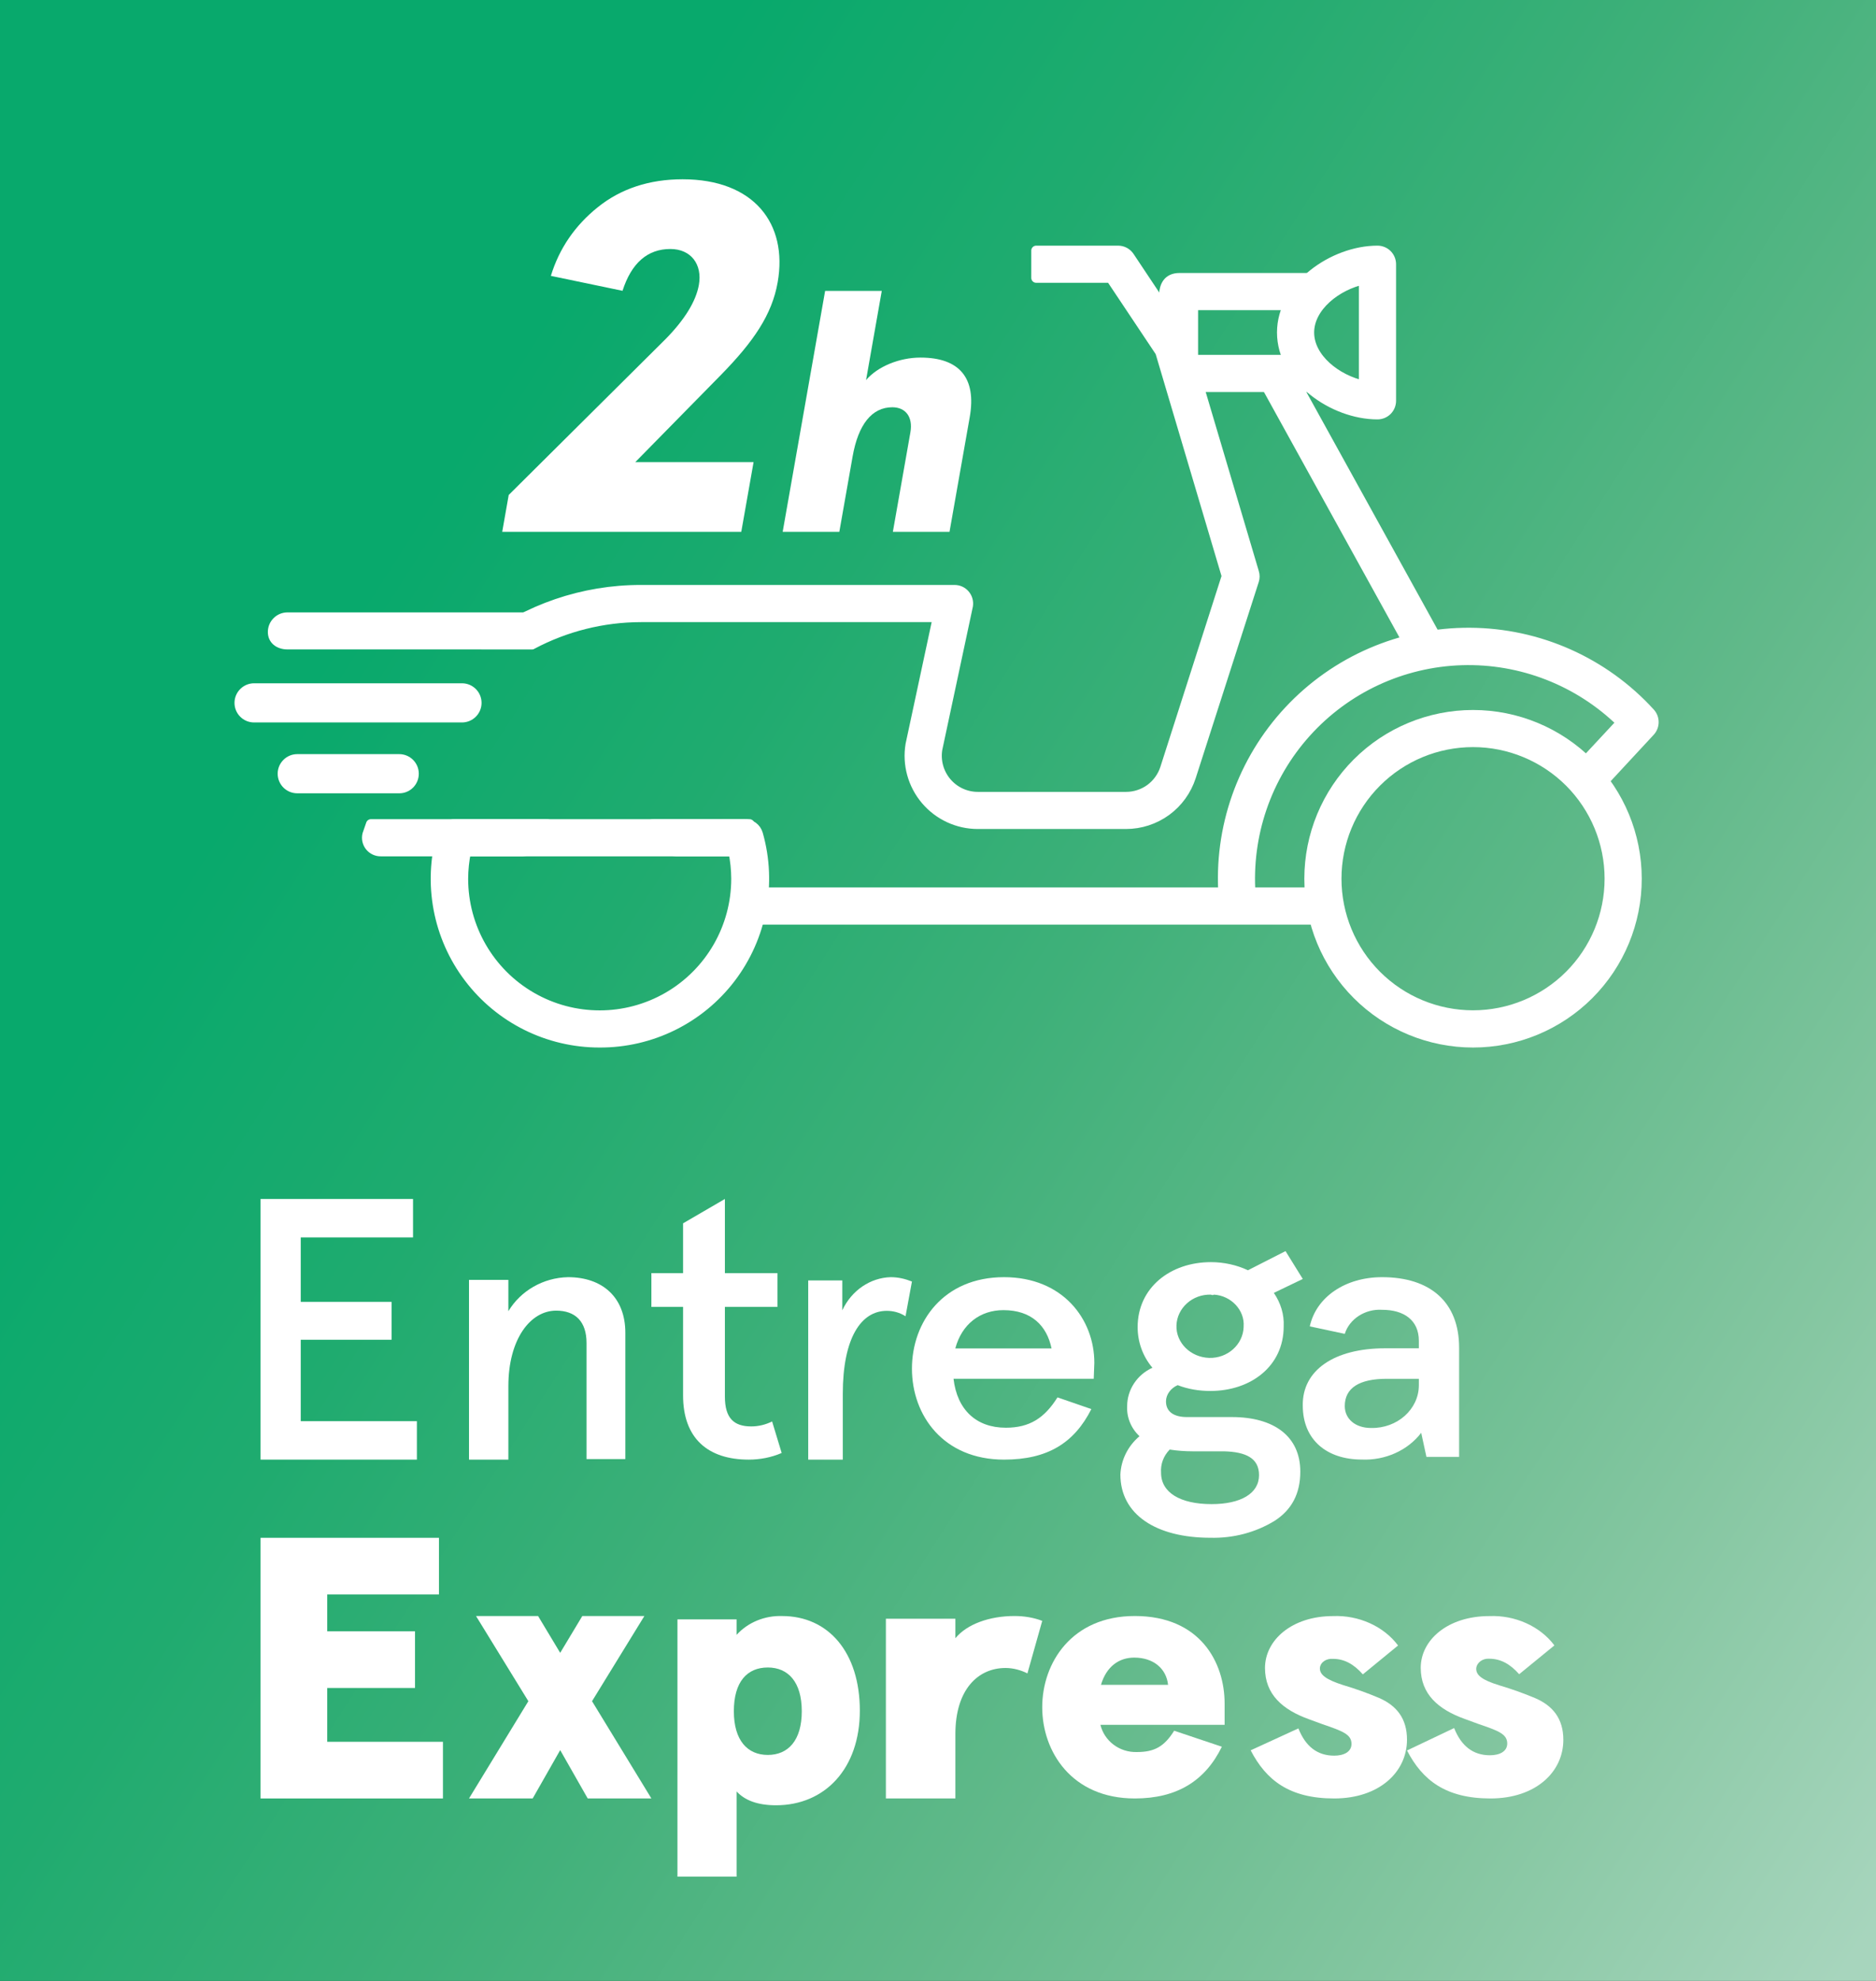 <svg width="72" height="76" viewBox="0 0 72 76" fill="none" xmlns="http://www.w3.org/2000/svg">
<rect x="0" y="0" width="72" height="76" fill="#333333" stroke="none"/>
<path d="M72 76V0H0V13.848V27.089V76H72Z" fill="url(#paint0_linear_712_25)"/>
<path d="M10 46H15.852V47.475H11.542V49.948H15.028V51.401H11.542V54.525H16V56H10V46Z" fill="white"/>
<path d="M18 49.104H19.511V50.305C19.986 49.518 20.849 49.021 21.799 49C23.115 49 24 49.766 24 51.133V55.979H22.511V51.527C22.511 50.698 22.079 50.284 21.345 50.284C20.352 50.284 19.511 51.382 19.511 53.183V56H18V49.104Z" fill="white"/>
<path d="M26.216 50.14H25V48.845H26.216V46.934L27.821 46V48.845H29.84V50.14H27.821V53.58C27.821 54.408 28.165 54.726 28.83 54.726C29.105 54.726 29.381 54.662 29.633 54.535L30 55.745C29.61 55.915 29.174 56 28.738 56C27.156 56 26.216 55.172 26.216 53.537V50.14Z" fill="white"/>
<path d="M31 49.125H32.327V50.271C32.687 49.5 33.408 49.021 34.185 49C34.469 49 34.735 49.062 35 49.167L34.754 50.5C34.526 50.354 34.28 50.292 34.033 50.292C33.047 50.292 32.346 51.333 32.346 53.479V56H31.019V49.125H31Z" fill="white"/>
<path d="M41.977 52.898H36.596C36.733 54.082 37.462 54.776 38.603 54.776C39.515 54.776 40.085 54.408 40.586 53.612L41.886 54.061C41.225 55.367 40.199 56 38.534 56C36.209 56 35 54.306 35 52.51C35 50.714 36.209 49 38.534 49C40.791 49 42 50.612 42 52.286L41.977 52.898ZM40.358 51.735C40.176 50.857 39.583 50.265 38.511 50.265C37.622 50.265 36.915 50.796 36.664 51.735H40.358Z" fill="white"/>
<path d="M43.733 55.102C43.402 54.791 43.236 54.367 43.26 53.944C43.26 53.321 43.639 52.742 44.23 52.475C43.851 52.03 43.662 51.473 43.662 50.917C43.662 49.403 44.916 48.423 46.476 48.423C46.973 48.423 47.47 48.534 47.895 48.735L49.338 48L50 49.069L48.889 49.603C49.149 49.981 49.291 50.427 49.267 50.894C49.267 52.408 48.014 53.366 46.453 53.366C46.027 53.366 45.601 53.299 45.199 53.143C44.939 53.254 44.75 53.499 44.75 53.766C44.75 54.167 45.057 54.367 45.554 54.367H47.28C48.889 54.367 49.905 55.102 49.905 56.46C49.905 57.306 49.574 57.93 48.912 58.353C48.179 58.798 47.328 59.021 46.453 58.998C44.372 58.998 43 58.108 43 56.572C43.024 56.015 43.284 55.481 43.733 55.102ZM46.973 55.681H45.767C45.483 55.681 45.176 55.659 44.892 55.614C44.655 55.859 44.537 56.171 44.561 56.505C44.561 57.262 45.294 57.707 46.5 57.707C47.611 57.707 48.321 57.306 48.321 56.594C48.321 55.948 47.824 55.703 46.973 55.681ZM46.476 49.67C45.767 49.648 45.176 50.182 45.152 50.85C45.128 51.518 45.696 52.074 46.405 52.097C47.115 52.119 47.706 51.584 47.73 50.917C47.73 50.917 47.73 50.917 47.73 50.894C47.777 50.271 47.257 49.714 46.595 49.67C46.547 49.692 46.524 49.692 46.476 49.67Z" fill="white"/>
<path d="M53.157 51.729H54.455V51.442C54.455 50.642 53.873 50.252 53.045 50.252C52.396 50.211 51.791 50.6 51.612 51.175L50.269 50.888C50.515 49.759 51.635 49 53.045 49C54.881 49 56 49.944 56 51.709V55.895H54.746L54.545 54.971C54.03 55.648 53.157 56.038 52.261 55.997C50.941 55.997 50 55.258 50 53.925C49.978 52.57 51.209 51.729 53.157 51.729ZM54.455 52.899H53.224C52.172 52.899 51.612 53.248 51.612 53.945C51.612 54.438 52.015 54.786 52.62 54.786C53.627 54.807 54.455 54.068 54.455 53.145C54.455 53.124 54.455 53.104 54.455 53.063V52.899Z" fill="white"/>
<path d="M10 59H16.847V61.174H12.559V62.587H15.928V64.761H12.559V66.826H17V69H10V59Z" fill="white"/>
<path d="M20.278 65.268L18.269 62H20.651L21.5 63.413L22.349 62H24.731L22.722 65.268L25 69H22.556L21.5 67.145L20.444 69H18L20.278 65.268Z" fill="white"/>
<path d="M26 62.129H28.27V62.723C28.712 62.235 29.363 61.98 30.015 62.001C31.802 62.001 33 63.402 33 65.631C33 67.86 31.655 69.261 29.784 69.261C29.069 69.261 28.586 69.07 28.27 68.731V72H26V62.129ZM29.468 63.975C28.67 63.975 28.165 64.528 28.165 65.653C28.165 66.778 28.691 67.33 29.468 67.33C30.246 67.33 30.772 66.778 30.772 65.653C30.772 64.528 30.246 63.975 29.468 63.975Z" fill="white"/>
<path d="M34 62.104H36.667V62.852C37.111 62.312 37.975 62 38.938 62C39.309 62 39.679 62.062 40 62.187L39.432 64.202C39.185 64.077 38.889 63.994 38.593 63.994C37.531 63.994 36.667 64.825 36.667 66.528V69H34V62.104Z" fill="white"/>
<path d="M47 66.175H42.234C42.383 66.79 42.957 67.24 43.638 67.219C44.298 67.219 44.681 67.015 45.064 66.401L46.894 67.015C46.255 68.325 45.17 69 43.553 69C41.128 69 40 67.199 40 65.5C40 63.801 41.128 62 43.553 62C46.064 62 47 63.781 47 65.357V66.175ZM44.83 64.64C44.766 64.026 44.277 63.596 43.532 63.596C42.957 63.596 42.468 63.924 42.255 64.64H44.83Z" fill="white"/>
<path d="M49.832 66.312C50.107 67.01 50.565 67.358 51.206 67.358C51.572 67.358 51.87 67.215 51.87 66.907C51.87 66.538 51.527 66.415 50.748 66.148L50.244 65.963C49.214 65.594 48.55 64.999 48.55 63.993C48.55 62.926 49.58 62.003 51.16 62.003C52.145 61.962 53.107 62.393 53.657 63.131L52.305 64.239C51.962 63.849 51.595 63.644 51.16 63.644C50.908 63.624 50.679 63.767 50.657 63.993V64.014C50.657 64.26 50.908 64.445 51.55 64.65C52.031 64.793 52.489 64.958 52.924 65.142C53.588 65.43 54 65.922 54 66.743C54 67.995 52.924 69 51.206 69C49.489 69 48.595 68.302 48 67.153L49.832 66.312Z" fill="white"/>
<path d="M55.809 66.299C56.084 66.995 56.542 67.343 57.183 67.343C57.55 67.343 57.847 67.2 57.847 66.893C57.847 66.524 57.504 66.402 56.725 66.136L56.221 65.951C55.191 65.583 54.527 64.99 54.527 63.987C54.527 62.923 55.557 62.003 57.16 62.003C58.145 61.962 59.107 62.391 59.657 63.128L58.305 64.233C57.962 63.844 57.595 63.639 57.16 63.639C56.908 63.619 56.679 63.783 56.657 64.008V64.028C56.657 64.274 56.886 64.458 57.55 64.662C58.031 64.806 58.489 64.969 58.924 65.153C59.588 65.44 60 65.931 60 66.749C60 67.998 58.924 69 57.206 69C55.489 69 54.595 68.304 54 67.159L55.809 66.299Z" fill="white"/>
<path d="M48.477 14.589L49.393 14.083L55.181 24.561L54.264 25.067L48.477 14.589Z" fill="white" stroke="white" stroke-width="0.379" stroke-miterlimit="10" stroke-linecap="round" stroke-linejoin="round"/>
<path d="M28.767 34.237H50.772V35.284H28.767V34.237Z" fill="white" stroke="white" stroke-width="0.379" stroke-miterlimit="10" stroke-linecap="round" stroke-linejoin="round"/>
<path d="M48.13 21.961L45.511 13.134C45.496 13.083 45.473 13.036 45.443 12.992L43.348 9.848C43.252 9.703 43.089 9.614 42.913 9.614H39.769V10.661H42.63L44.528 13.505L47.079 22.103L44.715 29.48C44.613 29.796 44.412 30.073 44.144 30.27C43.875 30.465 43.549 30.571 43.217 30.571H37.549C37.083 30.576 36.64 30.377 36.337 30.023C36.034 29.671 35.902 29.201 35.977 28.741L37.152 23.24C37.176 23.086 37.133 22.931 37.032 22.814C36.932 22.696 36.784 22.63 36.629 22.632H24.601C22.386 22.628 20.232 23.365 18.48 24.724H20.42C21.7 24.043 23.136 23.681 24.601 23.679H35.991L34.943 28.567C34.816 29.326 35.031 30.103 35.529 30.69C36.027 31.277 36.756 31.616 37.526 31.616H43.216C43.77 31.616 44.31 31.44 44.759 31.114C45.208 30.787 45.539 30.326 45.71 29.798L48.13 22.27C48.162 22.17 48.162 22.064 48.13 21.961Z" fill="white" stroke="white" stroke-width="0.379" stroke-miterlimit="10" stroke-linecap="round" stroke-linejoin="round"/>
<path d="M15.308 31.618H14.236L14.098 32.016C14.058 32.175 14.096 32.343 14.198 32.47C14.301 32.597 14.458 32.669 14.621 32.665H28.766V31.618H15.267H15.308Z" fill="white" stroke="white" stroke-width="0.379" stroke-miterlimit="10" stroke-linecap="round" stroke-linejoin="round"/>
<path d="M56.535 40C54.866 40 53.268 39.337 52.09 38.159C50.91 36.979 50.249 35.381 50.249 33.714C50.249 32.046 50.912 30.448 52.09 29.27C53.27 28.09 54.868 27.429 56.535 27.429C58.201 27.429 59.801 28.092 60.979 29.27C62.159 30.449 62.82 32.048 62.82 33.714C62.82 35.381 62.157 36.981 60.979 38.159C59.8 39.339 58.201 40 56.535 40ZM56.535 28.474C55.145 28.474 53.813 29.025 52.83 30.008C51.847 30.991 51.296 32.322 51.296 33.712C51.296 35.102 51.847 36.434 52.83 37.417C53.813 38.4 55.145 38.951 56.535 38.951C57.925 38.951 59.256 38.398 60.239 37.417C61.222 36.434 61.773 35.102 61.773 33.712C61.773 32.322 61.22 30.991 60.239 30.008C59.256 29.027 57.923 28.474 56.535 28.474Z" fill="white" stroke="white" stroke-width="0.379" stroke-miterlimit="10" stroke-linecap="round" stroke-linejoin="round"/>
<path d="M44.746 12.168C44.746 11.879 44.374 10.663 45.27 10.663H50.508V11.71H45.793V13.805H50.508V14.852H45.27" fill="white"/>
<path d="M44.746 12.168C44.746 11.879 44.374 10.663 45.27 10.663H50.508V11.71H45.793V13.805H50.508V14.852H45.27" stroke="white" stroke-width="0.379" stroke-miterlimit="10" stroke-linecap="round" stroke-linejoin="round"/>
<path d="M29.091 32C29.025 31.767 28.809 31.608 28.567 31.618H25.111C24.912 31.618 24.73 31.73 24.643 31.908C24.554 32.086 24.573 32.298 24.692 32.457L25.965 32.667H28.145C28.216 33.012 28.253 33.362 28.254 33.714C28.254 35.585 27.256 37.316 25.635 38.252C24.014 39.188 22.018 39.188 20.397 38.252C18.776 37.316 17.778 35.587 17.778 33.714C17.78 33.362 17.816 33.012 17.888 32.667H20.047L21.363 32.457C21.482 32.298 21.501 32.086 21.412 31.908C21.323 31.73 21.141 31.618 20.944 31.618H17.482C17.24 31.608 17.024 31.767 16.958 32C16.422 33.896 16.802 35.932 17.992 37.504C19.179 39.076 21.035 40 23.005 40C24.982 40.011 26.849 39.093 28.046 37.521C29.243 35.947 29.631 33.902 29.091 32Z" fill="white" stroke="white" stroke-width="0.379" stroke-miterlimit="10" stroke-linecap="round" stroke-linejoin="round"/>
<path d="M52.866 15.901C51.169 15.901 49.2 14.528 49.2 12.757C49.2 10.987 51.169 9.614 52.866 9.614C53.007 9.614 53.139 9.669 53.238 9.767C53.336 9.866 53.391 9.998 53.391 10.138V15.377C53.391 15.515 53.336 15.649 53.238 15.748C53.139 15.846 53.007 15.901 52.866 15.901ZM52.342 10.72C51.294 10.945 50.247 11.767 50.247 12.757C50.247 13.748 51.294 14.57 52.342 14.795V10.72Z" fill="white" stroke="white" stroke-width="0.379" stroke-miterlimit="10" stroke-linecap="round" stroke-linejoin="round"/>
<path d="M46.958 34.4C46.763 31.775 47.676 29.188 49.471 27.266C51.268 25.342 53.787 24.257 56.419 24.274C59.052 24.289 61.557 25.404 63.33 27.349C63.515 27.55 63.515 27.861 63.33 28.061L61.387 30.156L60.622 29.444L62.226 27.72C60.593 26.124 58.381 25.26 56.097 25.332C53.815 25.404 51.66 26.404 50.132 28.101C48.603 29.798 47.835 32.044 47.999 34.322L46.958 34.4Z" fill="white" stroke="white" stroke-width="0.379" stroke-miterlimit="10" stroke-linecap="round" stroke-linejoin="round"/>
<path d="M16.073 29.684C16.073 29.268 15.736 28.933 15.321 28.933H11.409C10.994 28.933 10.657 29.27 10.657 29.684C10.657 30.101 10.994 30.436 11.409 30.436H15.321C15.738 30.438 16.073 30.101 16.073 29.684Z" fill="white"/>
<path d="M18.482 26.967C18.482 26.55 18.145 26.215 17.73 26.215H9.752C9.337 26.215 9 26.552 9 26.967C9 27.383 9.337 27.718 9.752 27.718H17.729C18.145 27.718 18.482 27.381 18.482 26.967Z" fill="white"/>
<path d="M20.929 24.247C20.929 23.831 20.592 23.495 20.177 23.495H11.032C10.617 23.495 10.28 23.832 10.28 24.247C10.28 24.664 10.617 24.916 11.032 24.916H20.446C20.446 24.916 20.929 24.664 20.929 24.247Z" fill="white"/>
<path d="M19.275 20.403H28.45L28.922 17.729H24.383L27.668 14.386C28.922 13.106 29.628 12.074 29.846 10.833C30.244 8.578 28.934 6.878 26.198 6.878C24.918 6.878 23.826 7.241 22.945 7.948C22.064 8.655 21.463 9.534 21.142 10.584L23.892 11.157C24.236 10.088 24.854 9.553 25.727 9.553C26.522 9.553 26.961 10.145 26.823 10.928C26.712 11.559 26.277 12.265 25.544 13.01L19.524 18.99L19.275 20.403ZM30.039 20.403H32.213L32.722 17.518C32.94 16.278 33.466 15.625 34.248 15.625C34.739 15.625 35.048 15.977 34.94 16.591L34.268 20.403H36.442L37.218 16.003C37.482 14.502 36.825 13.719 35.327 13.719C34.518 13.719 33.689 14.058 33.239 14.581L33.842 11.16H31.668L30.039 20.403Z" fill="white"/>
<defs>
<linearGradient id="paint0_linear_712_25" x1="-3.463" y1="5.411" x2="82.142" y2="60.135" gradientUnits="userSpaceOnUse">
<stop offset="0.237" stop-color="#08A96C"/>
<stop offset="0.381" stop-color="#1FAB6F"/>
<stop offset="0.533" stop-color="#3EB079"/>
<stop offset="0.69" stop-color="#61B98A"/>
<stop offset="0.849" stop-color="#86C7A2"/>
<stop offset="0.988" stop-color="#A7D5BD"/>
</linearGradient>
</defs>
</svg>

